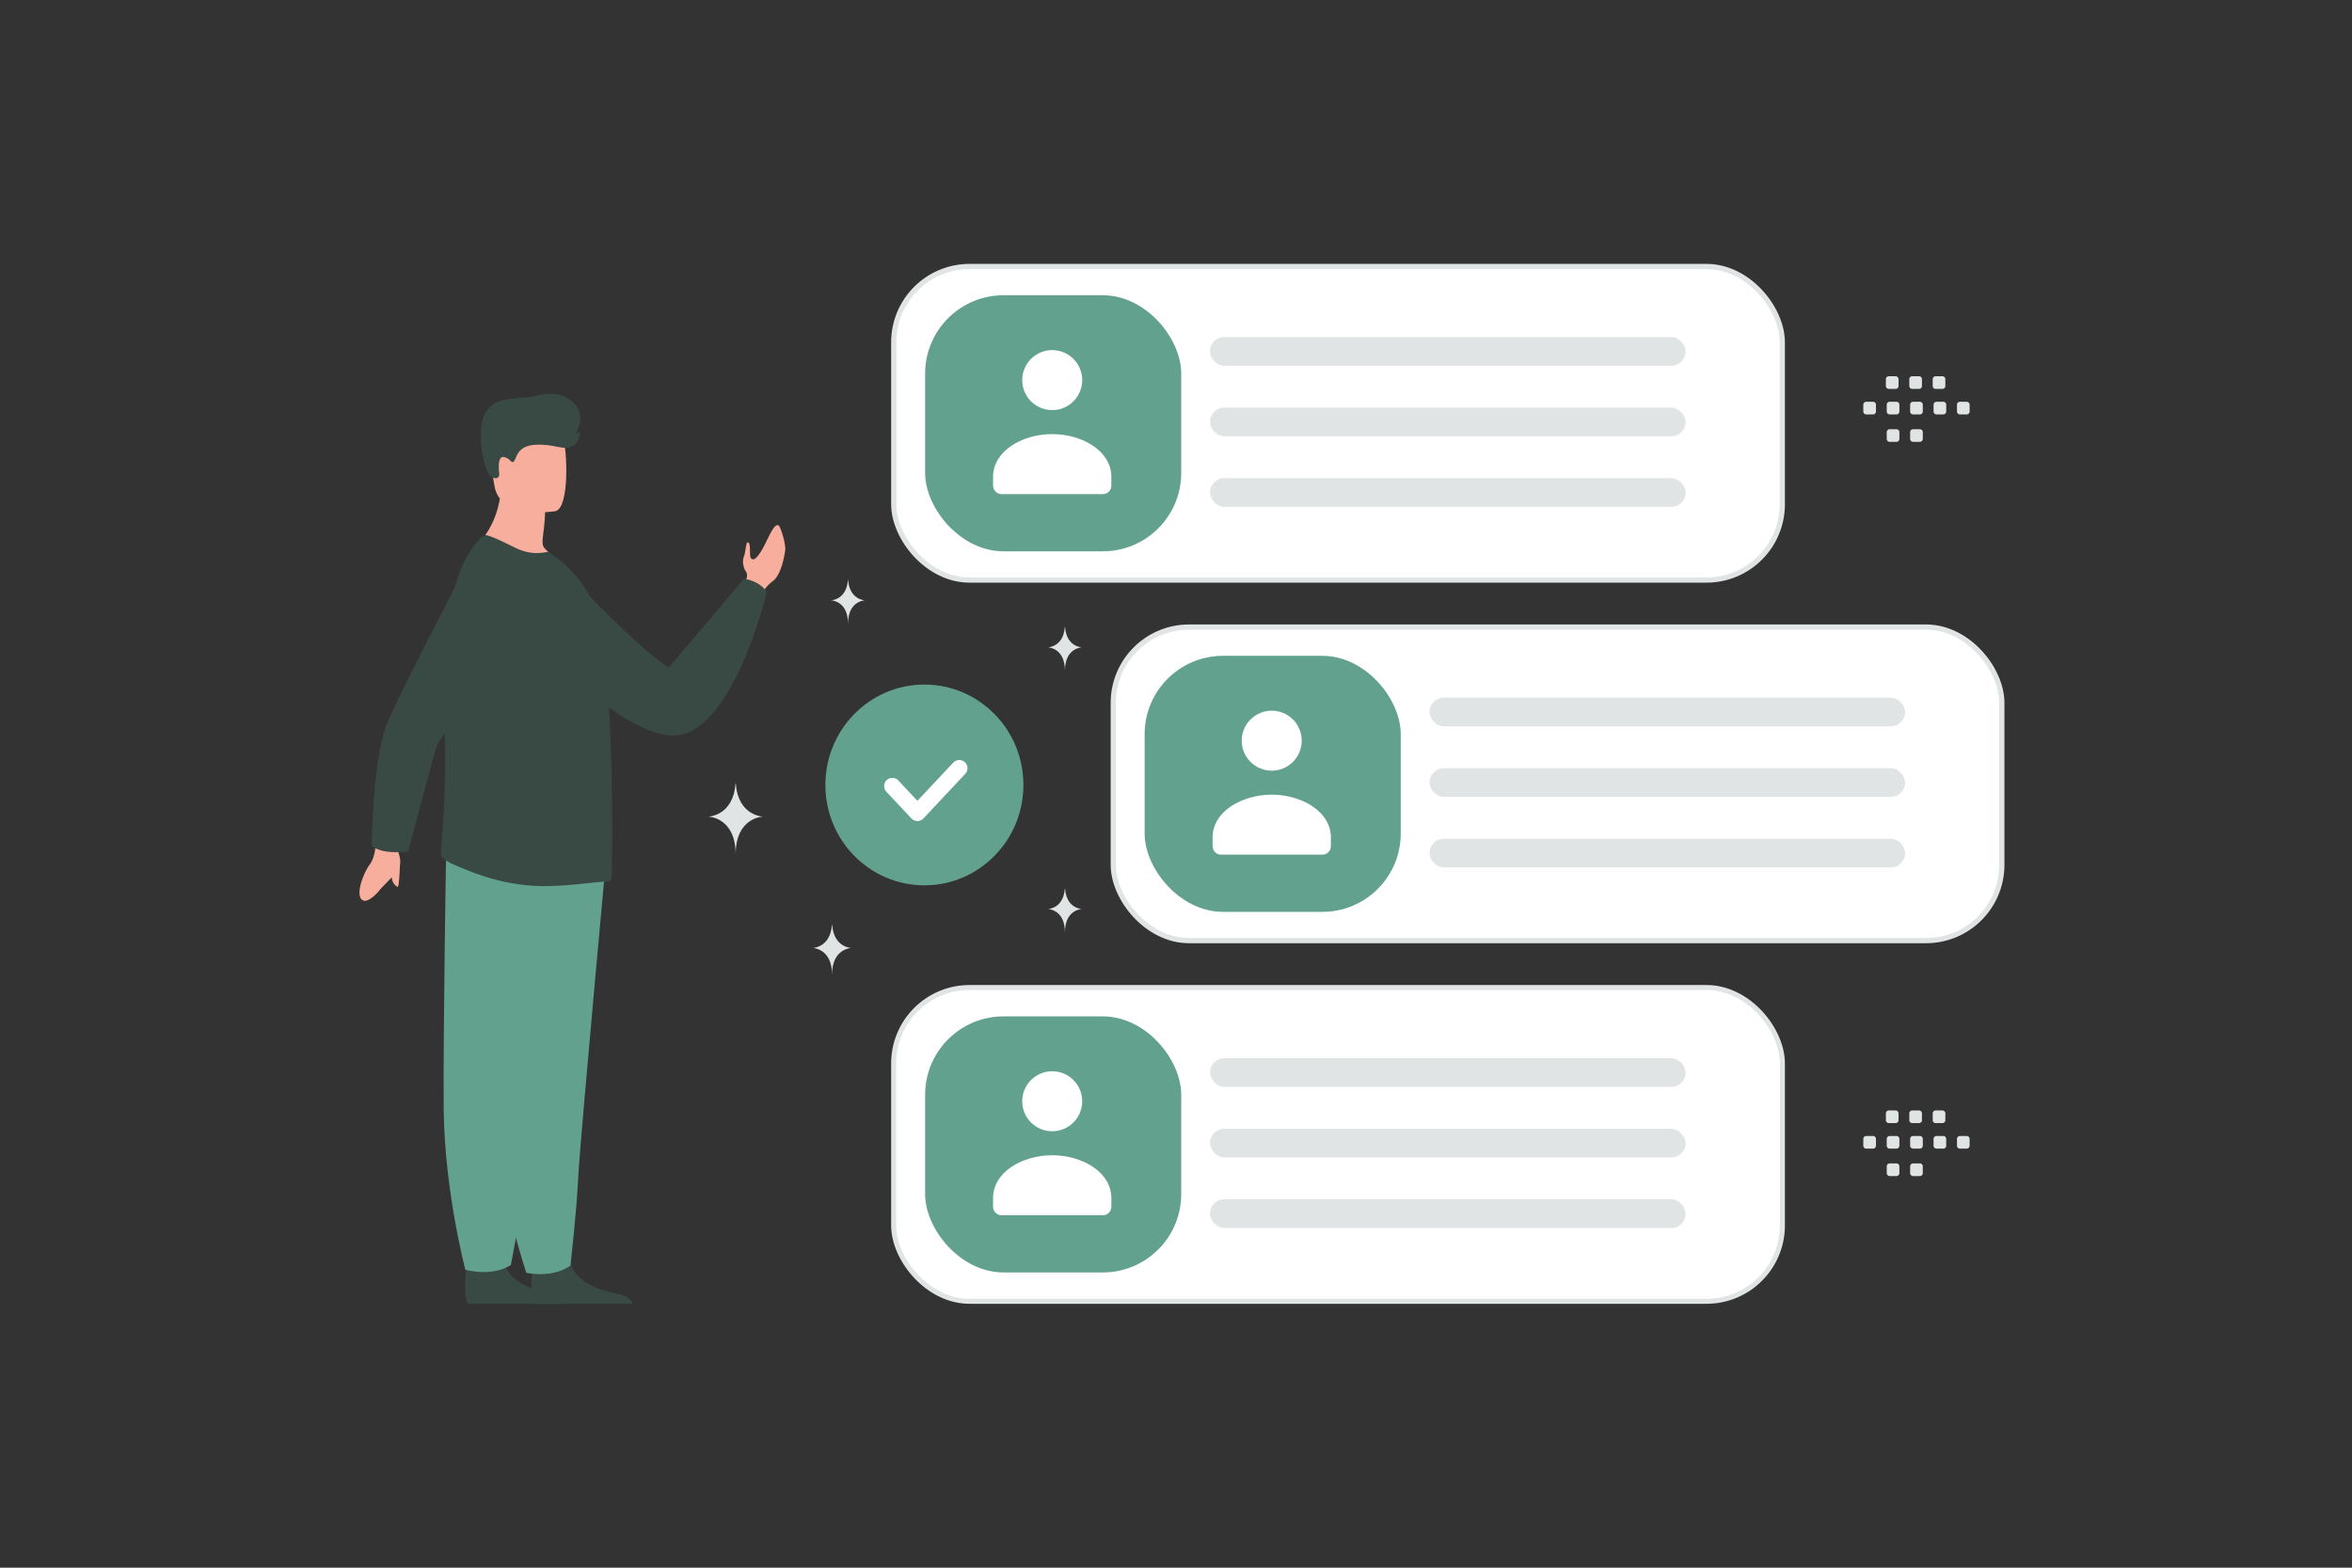 <svg width="900" height="600" viewBox="0 0 900 600" fill="none" xmlns="http://www.w3.org/2000/svg"><rect x="0" y="0" width="900" height="600" fill="#333333" stroke="none"/><path fill="transparent" d="M0 0h900v600H0z"/><rect x="342" y="102" width="340" height="120" rx="29" fill="#fff" stroke="#E1E4E5" stroke-width="2"/><rect x="354" y="113" width="98" height="98" rx="30" fill="#63a18f"/><path fill-rule="evenodd" clip-rule="evenodd" d="M425.267 182.555v3.276c0 1.809-1.449 3.277-3.234 3.277h-38.8c-1.785 0-3.233-1.468-3.233-3.277v-3.329c0-9.914 11.181-16.356 22.633-16.356 11.453 0 22.634 6.445 22.634 16.356m-14.516-45.139c4.484 4.483 4.484 11.752 0 16.236-4.483 4.484-11.752 4.484-16.236 0s-4.484-11.753 0-16.236c4.484-4.484 11.753-4.484 16.236 0z" fill="#fff"/><rect x="463" y="129" width="182" height="11" rx="5.5" fill="#E1E4E5"/><rect x="463" y="156" width="182" height="11" rx="5.5" fill="#E1E4E5"/><rect x="463" y="183" width="182" height="11" rx="5.5" fill="#E1E4E5"/><rect x="341.957" y="377.957" width="340.086" height="120.086" rx="29.043" fill="#fff" stroke="#E1E4E5" stroke-width="1.914"/><rect x="354" y="389" width="98" height="98" rx="30" fill="#63a18f"/><path fill-rule="evenodd" clip-rule="evenodd" d="M425.267 458.555v3.276c0 1.809-1.449 3.277-3.234 3.277h-38.8c-1.785 0-3.233-1.468-3.233-3.277v-3.329c0-9.914 11.181-16.356 22.633-16.356 11.453 0 22.634 6.445 22.634 16.356m-14.516-45.139c4.484 4.483 4.484 11.752 0 16.236-4.483 4.484-11.752 4.484-16.236 0s-4.484-11.753 0-16.236c4.484-4.484 11.753-4.484 16.236 0z" fill="#fff"/><rect x="463" y="405" width="182" height="11" rx="5.5" fill="#E1E4E5"/><rect x="463" y="432" width="182" height="11" rx="5.5" fill="#E1E4E5"/><rect x="463" y="459" width="182" height="11" rx="5.5" fill="#E1E4E5"/><rect x="426" y="240" width="340" height="120" rx="29" fill="#fff" stroke="#E1E4E5" stroke-width="2"/><rect x="438" y="251" width="98" height="98" rx="30" fill="#63a18f"/><path fill-rule="evenodd" clip-rule="evenodd" d="M509.267 320.555v3.276c0 1.809-1.449 3.277-3.234 3.277h-38.8c-1.785 0-3.233-1.468-3.233-3.277v-3.329c0-9.914 11.181-16.356 22.633-16.356 11.453 0 22.634 6.445 22.634 16.356m-14.516-45.139c4.484 4.483 4.484 11.752 0 16.236-4.483 4.484-11.752 4.484-16.236 0s-4.484-11.753 0-16.236c4.484-4.484 11.753-4.484 16.236 0z" fill="#fff"/><rect x="547" y="267" width="182" height="11" rx="5.5" fill="#E1E4E5"/><rect x="547" y="294" width="182" height="11" rx="5.5" fill="#E1E4E5"/><rect x="547" y="321" width="182" height="11" rx="5.5" fill="#E1E4E5"/><path fill-rule="evenodd" clip-rule="evenodd" d="M353.722 338.845c-20.924 0-37.889-17.204-37.889-38.422 0-21.219 16.965-38.423 37.889-38.423 20.924 0 37.889 17.204 37.889 38.423 0 21.218-16.965 38.422-37.889 38.422z" fill="#63a18f"/><path d="m367.063 294.019-16.006 17.076-9.609-10.244" stroke="#fff" stroke-width="6.288" stroke-linecap="round" stroke-linejoin="round"/><path d="M300.478 210.435c-.593 4.581-2.18 10.103-4.749 11.978-2.913 2.129-3.813 4.389-3.813 4.389l-2.961-.913-3.539-1.091s-.006-.361.016-.963c.018-.596.073-1.431.19-2.371 0 0 .675-1.451-.271-2.861-.945-1.407-1.38-3.822-.714-5.509.662-1.682.8-5.491 1.426-5.521 1.518-.085.479 5.342 1.317 6.108.753.698 1.398.25 1.513.154a.398.398 0 0 0 .024-.019c3.675-2.746 6.394-13.593 8.893-12.789.932.299 2.924 7.458 2.668 9.408zM151.053 323.154s3.138 5.43 1.733 8.562c-1.401 3.134-6.266 7.312-7.521 8.951-1.25 1.636-5.493 5.959-7.203 3.177-1.708-2.775 1.309-10.156 3.401-12.938 2.09-2.787 2.288-7.57 2.288-7.57l7.302-.182z" fill="#F8AE9D"/><path d="M153.061 330.811s-.239 5.984-.523 7.581c-.286 1.601-.568 1.111-1.662.037-1.094-1.075-1.082-4.206-1.492-4.412-.41-.206 3.677-3.206 3.677-3.206z" fill="#F8AE9D"/><path d="M207.952 209.782s36.604 39.455 47.999 45.638l28.71-33.889s5.389.378 8.763 4.923c0 0-11.139 47.795-31.462 54.415-20.323 6.619-61.756-39.918-61.756-39.918l7.746-31.169zM242.08 499h-37.588c-1.806-2.129-1.141-9.989-.87-12.559.057-.518.095-.816.095-.816s12.835-9.912 14.598-2.322c.053.238.119.472.19.702 2.22 7.098 12.185 10.324 17.934 11.223 3.745.583 5.128 2.46 5.641 3.772z" fill="#394944"/><path d="M216.773 499h-37.588c-1.806-2.129-1.14-9.989-.87-12.559.057-.518.095-.816.095-.816s12.836-9.912 14.599-2.322c.052.238.118.472.19.702 2.219 7.098 12.184 10.324 17.934 11.223 3.744.583 5.127 2.46 5.64 3.772z" fill="#394944"/><path d="M231.812 329.993s-1.797 19.45-3.909 42.827c-2.871 31.757-6.324 70.767-6.666 78.156-.592 12.833-2.958 33.358-2.958 33.358s-5.619 4.877-16.865 2.821c0 0-10.023-29.303-12.884-60.308l-.132-1.531c-2.665-31.56-6.802-98.021-6.802-98.021l50.216 2.698z" fill="#63a18f"/><path d="M221.618 331.324s-3.389 19.256-7.414 42.403c-5.47 31.446-12.114 70.077-13.055 77.413-1.632 12.74-5.687 33.033-5.687 33.033s-6.111 4.524-17.395 1.813c0 0-7.855-29.762-8.281-60.796l-.011-1.533c-.182-31.576.936-97.982.936-97.982l50.907 5.649z" fill="#63a18f"/><path d="M215.796 216.887c-12.916 4.079-34.23-7.42-34.23-7.42s10.872-8.448 10.25-27.034l9.986 8.05 6.785 5.465s-.027 3.224-.77 8.873c-.196 1.485-.554 3.806.559 4.995 4.325 4.616 7.42 7.071 7.42 7.071z" fill="#F8AE9D"/><path d="M212.536 195.643s-21.337 3.547-23.341-9.776c-2.003-13.323-6.104-21.838 7.433-24.664 13.537-2.827 16.959 1.856 18.707 6.14 1.749 4.285 2.697 27.035-2.799 28.3z" fill="#F8AE9D"/><path d="M233.828 336.885c-.389.322-.841.519-1.36.519-4.852-.067-18.998 2.63-30.965 1.4-10.09-.971-19.025-3.958-28.614-8.256-1.274-.572-4.203-2.138-4.141-3.56.045-1.561.197-3.819.394-6.668.68-9.901 1.86-26.927.706-46.573a208.972 208.972 0 0 1-.331-10.859c-.098-26.628 5.179-50.044 15.792-57.969.908-.648 6.471 2.071 11.583 4.589 4.722 2.33 8.425 2.576 12.889 1.672l5.478 3.954c5.434 5.044 11.386 11.905 13.976 22.316 2.2 8.864 3.493 24.843 4.204 41.404.322 7.504.581 15.076.648 22.254v.254c.063.712.063 1.49.063 2.201.259 18.443 0 33.063-.322 33.322z" fill="#394944"/><path d="M147.855 325.919c4.05.55 8.371-.018 8.371-.018s9.767-37.415 11.104-40.856c1.338-3.442 32.823-45.104 32.823-45.104l-16.11-34.409s-33.011 63.15-36.225 71.941c-5.311 14.526-5.603 46.425-5.603 46.425s2.457 1.591 5.64 2.021zm38.94-144.824c1.161 2.401 4.531 2.757 4.22.108-.353-3.015-.349-6.959 2.102-6.226 2.451.734 2.576 2.697 3.582 1.552 1.007-1.145 1.025-5.975 8.323-6.315 7.299-.335 10.264 2.205 13.654.711 2.032-.894 2.911-3.092 3.29-4.713.108-.459-.227-1.1-.533-.742-.29.339-1.019.317-.811-.077 1.285-2.439 3.208-7.764-1.691-11.73-6.556-5.309-13.238-1.834-17.03-1.606-8.359.505-13.757 1.006-16.485 6.498-2.261 4.556-1.874 15.811 1.379 22.54z" fill="#394944"/><path fill-rule="evenodd" clip-rule="evenodd" d="M752.555 158.613h-2.584a1.128 1.128 0 0 1-1.127-1.128v-2.583c0-.625.508-1.128 1.127-1.128h2.584c.62 0 1.128.508 1.128 1.128v2.583a1.125 1.125 0 0 1-1.128 1.128zm-8.958 0h-2.583c-.62 0-1.128-.508-1.128-1.128v-2.583c0-.625.508-1.128 1.128-1.128h2.583c.62 0 1.128.508 1.128 1.128v2.583c0 .62-.508 1.128-1.128 1.128zm-8.963 0h-2.584c-.62 0-1.128-.508-1.128-1.128v-2.583c0-.625.508-1.128 1.128-1.128h2.584c.619 0 1.127.508 1.127 1.128v2.583a1.125 1.125 0 0 1-1.127 1.128zm-8.959 0h-2.584a1.132 1.132 0 0 1-1.128-1.128v-2.583a1.13 1.13 0 0 1 1.128-1.128h2.584c.625 0 1.133.508 1.133 1.128v2.583a1.14 1.14 0 0 1-1.133 1.128zm-8.959 0h-2.583a1.133 1.133 0 0 1-1.133-1.128v-2.583a1.13 1.13 0 0 1 1.133-1.128h2.583c.62 0 1.128.508 1.128 1.128v2.583c0 .62-.508 1.128-1.128 1.128zm26.553-9.768h-2.584c-.62 0-1.128-.509-1.128-1.128v-2.589c0-.62.508-1.128 1.128-1.128h2.584c.624 0 1.127.508 1.127 1.128v2.584a1.126 1.126 0 0 1-1.127 1.133zm-8.959 0h-2.583c-.62 0-1.128-.509-1.128-1.128v-2.589c0-.62.508-1.128 1.128-1.128h2.583c.62 0 1.128.508 1.128 1.128v2.584a1.127 1.127 0 0 1-1.128 1.133zm-8.958 0h-2.584a1.134 1.134 0 0 1-1.133-1.128v-2.589c0-.62.508-1.128 1.133-1.128h2.584c.619 0 1.128.508 1.128 1.128v2.584c0 .624-.509 1.133-1.128 1.133zm9.282 20.262h-2.584c-.62 0-1.128-.508-1.128-1.128v-2.583c0-.625.508-1.128 1.128-1.128h2.584c.619 0 1.127.508 1.127 1.128v2.583a1.125 1.125 0 0 1-1.127 1.128zm-8.959 0h-2.584a1.132 1.132 0 0 1-1.128-1.128v-2.583a1.13 1.13 0 0 1 1.128-1.128h2.584c.625 0 1.133.508 1.133 1.128v2.583a1.14 1.14 0 0 1-1.133 1.128zm26.88 270.506h-2.584a1.128 1.128 0 0 1-1.127-1.128v-2.583c0-.625.508-1.128 1.127-1.128h2.584c.62 0 1.128.508 1.128 1.128v2.583a1.125 1.125 0 0 1-1.128 1.128zm-8.958 0h-2.583c-.62 0-1.128-.508-1.128-1.128v-2.583c0-.625.508-1.128 1.128-1.128h2.583c.62 0 1.128.508 1.128 1.128v2.583c0 .62-.508 1.128-1.128 1.128zm-8.963 0h-2.584c-.62 0-1.128-.508-1.128-1.128v-2.583c0-.625.508-1.128 1.128-1.128h2.584c.619 0 1.127.508 1.127 1.128v2.583a1.125 1.125 0 0 1-1.127 1.128zm-8.959 0h-2.584a1.132 1.132 0 0 1-1.128-1.128v-2.583a1.13 1.13 0 0 1 1.128-1.128h2.584c.625 0 1.133.508 1.133 1.128v2.583a1.14 1.14 0 0 1-1.133 1.128zm-8.959 0h-2.583a1.133 1.133 0 0 1-1.133-1.128v-2.583a1.13 1.13 0 0 1 1.133-1.128h2.583c.62 0 1.128.508 1.128 1.128v2.583c0 .62-.508 1.128-1.128 1.128zm26.553-9.768h-2.584c-.62 0-1.128-.509-1.128-1.128v-2.589c0-.62.508-1.128 1.128-1.128h2.584c.624 0 1.127.508 1.127 1.128v2.584a1.126 1.126 0 0 1-1.127 1.133zm-8.959 0h-2.583c-.62 0-1.128-.509-1.128-1.128v-2.589c0-.62.508-1.128 1.128-1.128h2.583c.62 0 1.128.508 1.128 1.128v2.584a1.127 1.127 0 0 1-1.128 1.133zm-8.958 0h-2.584a1.134 1.134 0 0 1-1.133-1.128v-2.589c0-.62.508-1.128 1.133-1.128h2.584c.619 0 1.128.508 1.128 1.128v2.584c0 .624-.509 1.133-1.128 1.133zm9.282 20.262h-2.584c-.62 0-1.128-.508-1.128-1.128v-2.583c0-.625.508-1.128 1.128-1.128h2.584c.619 0 1.127.508 1.127 1.128v2.583a1.125 1.125 0 0 1-1.127 1.128zm-8.959 0h-2.584a1.132 1.132 0 0 1-1.128-1.128v-2.583a1.13 1.13 0 0 1 1.128-1.128h2.584c.625 0 1.133.508 1.133 1.128v2.583a1.14 1.14 0 0 1-1.133 1.128z" fill="#E1E4E5"/><path d="M324.548 222h-.095c-.559 7.643-6.453 7.761-6.453 7.761s6.5.122 6.5 8.953c0-8.831 6.5-8.953 6.5-8.953s-5.893-.118-6.452-7.761zm-42.97 78h-.153C280.521 312.346 271 312.536 271 312.536s10.5.198 10.5 14.464c0-14.266 10.5-14.464 10.5-14.464s-9.519-.19-10.422-12.536zm125.97 40.143h-.095c-.559 7.643-6.453 7.761-6.453 7.761s6.5.122 6.5 8.953c0-8.831 6.5-8.953 6.5-8.953s-5.893-.118-6.452-7.761zm0-100.143h-.095c-.559 7.643-6.453 7.761-6.453 7.761s6.5.122 6.5 8.953c0-8.831 6.5-8.953 6.5-8.953s-5.893-.118-6.452-7.761zm-89.105 114h-.107c-.636 8.688-7.336 8.822-7.336 8.822s7.388.139 7.388 10.178c0-10.039 7.389-10.178 7.389-10.178s-6.698-.134-7.334-8.822z" fill="#E1E4E5"/></svg>